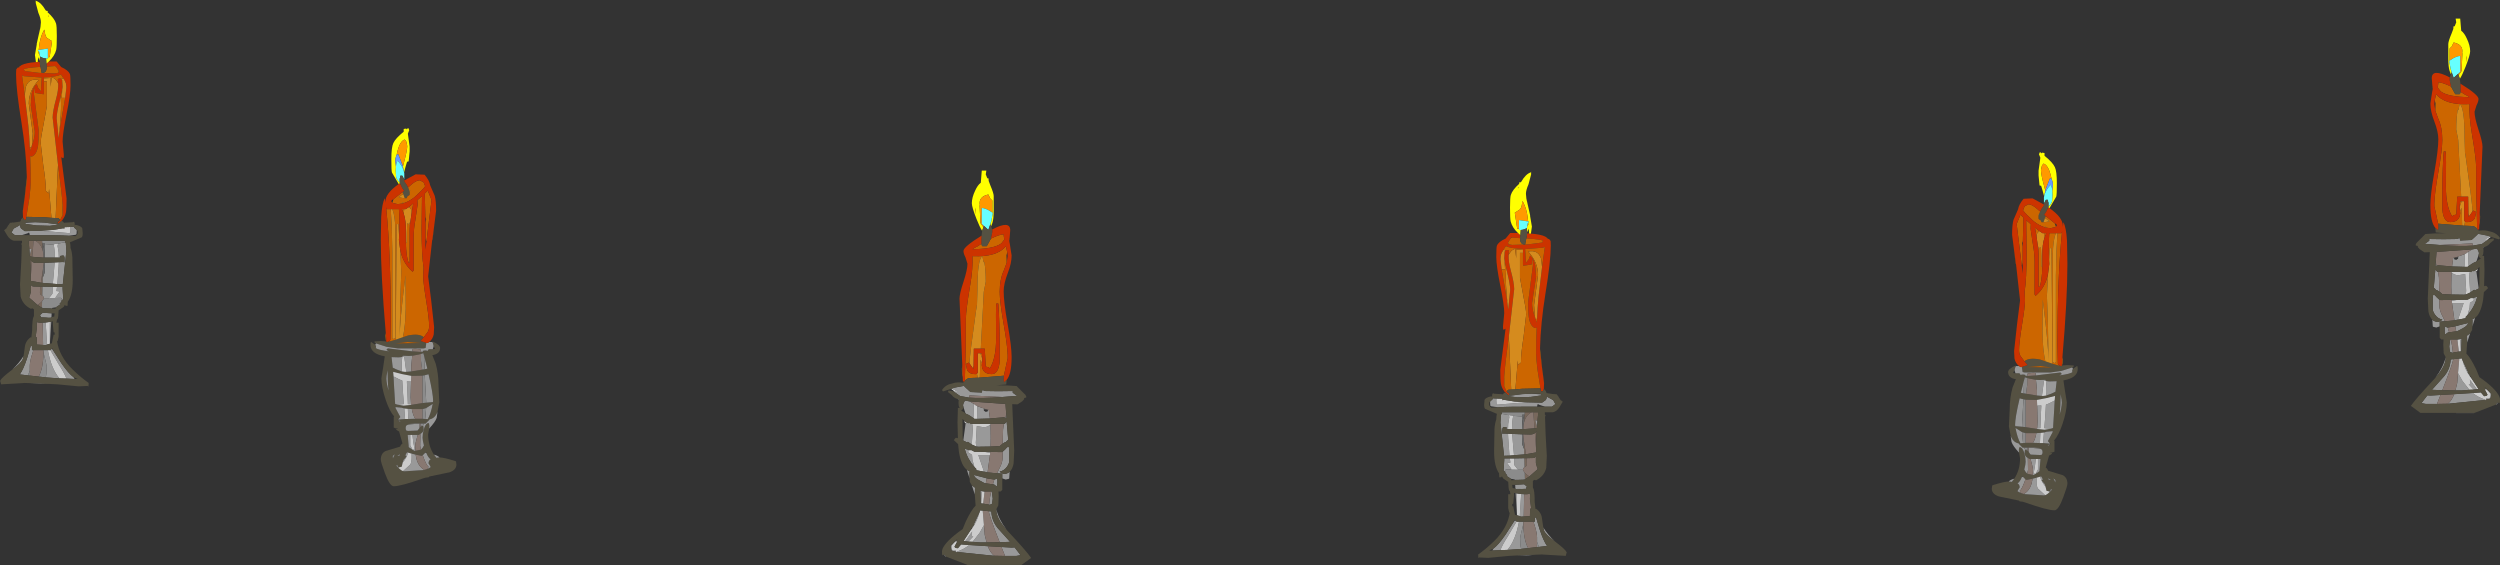 <?xml version="1.0" encoding="UTF-8" standalone="no"?>
<svg xmlns:ffdec="https://www.free-decompiler.com/flash" xmlns:xlink="http://www.w3.org/1999/xlink" ffdec:objectType="frame" height="92.75px" width="410.3px" xmlns="http://www.w3.org/2000/svg">
  <rect width="100%" height="100%" fill="#333333" stroke="none"/>
  <g transform="matrix(1.0, 0.0, 0.0, 1.0, 0.0, 0.0)">
    <use ffdec:characterId="1332" height="97.15" transform="matrix(0.653, 0.0, 0.0, 0.653, 242.6, 28.15)" width="22.25" xlink:href="#sprite0"/>
    <use ffdec:characterId="1334" height="90.05" transform="matrix(-0.653, 0.0, 0.0, 0.653, 341.0, 24.95)" width="21.6" xlink:href="#sprite1"/>
    <use ffdec:characterId="1336" height="99.15" transform="matrix(0.653, 0.0, 0.0, 0.653, 154.6, 28.0)" width="22.4" xlink:href="#sprite2"/>
    <use ffdec:characterId="1334" height="90.05" transform="matrix(0.653, 0.0, 0.0, 0.653, 60.8, 21.0)" width="21.6" xlink:href="#sprite1"/>
    <use ffdec:characterId="1336" height="99.15" transform="matrix(-0.653, 0.0, 0.0, 0.653, 410.3, 3.05)" width="22.4" xlink:href="#sprite2"/>
    <use ffdec:characterId="1332" height="97.15" transform="matrix(-0.653, 0.0, 0.0, 0.653, 14.55, 0.0)" width="22.25" xlink:href="#sprite0"/>
  </g>
  <defs>
    <g id="sprite0" transform="matrix(1.0, 0.0, 0.0, 1.0, 0.0, 0.0)">
      <use ffdec:characterId="1331" height="97.15" transform="matrix(1.0, 0.0, 0.0, 1.0, 0.0, 0.0)" width="22.25" xlink:href="#shape0"/>
    </g>
    <g id="shape0" transform="matrix(1.0, 0.0, 0.0, 1.0, 0.0, 0.0)">
      <path d="M13.25 15.6 Q15.75 15.8 16.85 16.35 L17.2 16.6 17.45 16.95 17.5 16.95 17.8 16.95 18.2 17.45 18.25 18.6 Q18.25 22.5 16.9 30.7 15.7 38.2 15.55 44.25 L15.55 44.45 15.55 44.65 15.55 45.5 16.05 49.45 16.55 53.25 16.55 53.35 16.5 54.5 16.5 54.65 16.25 55.25 15.8 55.25 15.65 54.5 14.9 49.8 Q14.55 46.9 14.55 45.7 14.55 42.35 14.7 39.25 L14.3 39.35 Q13.05 38.95 12.7 36.5 12.55 35.5 12.55 32.8 L13.15 28.2 13.75 23.6 Q13.75 22.35 13.55 21.95 L13.5 23.35 11.3 23.7 11.25 23.35 11.25 20.45 11.25 19.7 11.25 19.45 Q8.2 19.35 6.95 18.75 L6.55 19.35 6.35 19.7 Q5.85 20.45 5.7 21.0 L5.55 21.6 5.6 22.0 5.9 24.6 6.55 28.3 7.3 32.75 7.55 34.7 8.05 29.75 Q8.05 28.45 7.3 25.4 L7.05 24.25 6.65 22.55 6.55 21.85 6.65 20.15 Q6.7 19.95 6.9 19.85 7.15 19.6 7.75 19.85 L7.65 21.1 Q7.6 22.7 8.15 24.7 9.05 28.0 9.05 29.55 L7.8 40.6 7.7 41.5 Q6.75 48.45 6.55 51.55 L6.5 52.85 6.55 53.9 6.6 54.15 7.15 55.25 7.35 55.5 7.8 55.85 7.75 56.25 7.5 56.1 6.8 55.5 6.75 55.4 6.55 55.2 Q5.9 54.4 5.7 53.3 5.55 52.5 5.55 49.85 L6.8 40.15 6.9 39.4 6.8 39.6 6.3 39.75 Q6.15 39.1 6.35 37.7 L6.55 35.6 Q6.55 33.6 5.55 28.65 4.55 23.7 4.55 21.5 4.55 19.1 4.7 18.65 5.1 17.65 6.9 16.85 L8.05 15.45 10.0 15.45 10.55 15.95 10.6 15.95 10.6 16.15 10.55 16.55 10.55 16.75 8.45 16.6 8.25 16.6 8.2 16.75 7.5 17.85 7.65 18.3 8.55 18.45 11.7 18.35 11.8 18.35 12.6 18.3 16.05 17.85 16.3 17.45 Q16.25 17.1 12.1 16.8 L12.25 16.15 12.3 15.55 12.8 15.55 12.8 15.6 13.25 15.6 M7.9 20.55 L7.75 20.8 7.8 20.4 7.9 20.55 M16.05 24.0 L16.75 18.95 16.25 19.15 12.3 19.45 11.8 19.45 12.0 22.85 12.0 22.95 12.7 22.05 13.05 21.1 Q14.05 21.9 14.35 23.65 L14.55 26.45 14.05 29.75 13.55 33.05 Q13.55 34.4 14.0 35.8 L14.25 36.45 14.45 37.1 14.75 37.95 14.8 37.0 Q14.9 34.2 15.15 31.65 L16.05 24.0" fill="#cc3300" fill-rule="evenodd" stroke="none"/>
      <path d="M7.75 20.8 L7.9 20.55 Q8.45 19.6 9.3 19.45 L9.55 21.8 9.55 19.6 11.25 19.7 11.25 20.45 10.5 20.45 10.5 26.7 11.85 34.0 12.0 35.05 12.05 36.0 11.4 41.6 Q10.75 45.6 10.75 48.0 L10.05 48.6 9.95 47.5 9.35 54.75 8.3 54.8 7.8 43.35 7.7 41.5 7.8 40.6 9.05 29.55 Q9.05 28.0 8.15 24.7 7.6 22.7 7.65 21.1 L7.75 20.8 M6.9 19.85 Q6.7 19.95 6.65 20.15 L6.55 21.85 6.65 22.55 6.75 24.6 5.9 24.6 5.6 22.0 5.7 21.0 Q5.85 20.45 6.35 19.7 L6.65 19.75 6.9 19.85 M7.05 24.25 L7.3 25.4 Q8.05 28.45 8.05 29.75 L7.55 34.7 7.3 32.75 7.3 32.45 Q6.9 28.7 6.95 25.75 L7.05 24.25 M14.25 36.45 L14.05 33.55 14.55 29.8 15.05 26.0 Q15.05 22.8 12.55 20.1 15.2 19.6 15.85 22.05 L16.05 24.0 15.15 31.65 Q14.9 34.2 14.8 37.0 L14.45 37.1 14.25 36.45" fill="#d58b1e" fill-rule="evenodd" stroke="none"/>
      <path d="M17.2 16.6 L17.25 16.6 17.4 16.75 17.5 16.95 17.45 16.95 17.2 16.6 M15.55 44.65 L16.05 49.3 16.55 53.05 16.55 53.25 16.05 49.45 15.55 45.5 15.55 44.65 M6.75 55.4 L6.7 55.4 6.55 55.25 6.55 55.2 6.75 55.4 M10.55 16.75 L10.55 16.95 10.55 17.0 Q10.55 18.3 11.7 18.35 L8.55 18.45 7.65 18.3 7.5 17.85 8.2 16.75 8.45 16.6 10.55 16.75 M7.75 20.8 L7.65 21.1 7.75 19.85 Q7.15 19.6 6.9 19.85 L6.65 19.75 6.35 19.7 6.55 19.35 6.95 18.75 Q8.2 19.35 11.25 19.45 L11.25 19.7 9.55 19.6 9.55 21.8 9.3 19.45 Q8.45 19.6 7.9 20.55 L7.8 20.4 7.75 20.8 M7.7 41.5 L7.8 43.35 8.3 54.8 7.55 54.85 7.15 55.25 6.6 54.15 6.55 53.9 6.55 51.55 Q6.75 48.45 7.7 41.5 M9.35 54.75 L9.95 47.5 10.05 48.6 10.75 48.0 Q10.75 45.6 11.4 41.6 L12.05 36.0 12.0 35.05 11.85 34.0 10.5 26.7 10.5 20.45 11.25 20.45 11.25 23.35 11.3 23.7 13.5 23.35 13.55 21.95 Q13.75 22.35 13.75 23.6 L13.15 28.2 12.55 32.8 Q12.55 35.5 12.7 36.5 13.05 38.95 14.3 39.35 L14.7 39.25 Q14.55 42.35 14.55 45.7 14.55 46.9 14.9 49.8 L15.65 54.5 15.55 54.5 11.05 54.6 9.35 54.75 M6.65 22.55 L7.05 24.25 6.95 25.75 Q6.9 28.7 7.3 32.45 L7.3 32.75 6.55 28.3 5.9 24.6 6.75 24.6 6.65 22.55 M5.6 22.0 L5.55 21.6 5.7 21.0 5.6 22.0 M12.1 16.8 Q16.25 17.1 16.3 17.45 L16.05 17.85 12.6 18.3 11.8 18.35 12.1 16.8 M14.25 36.45 L14.0 35.8 Q13.55 34.4 13.55 33.05 L14.05 29.75 14.55 26.45 14.35 23.65 Q14.05 21.9 13.05 21.1 L12.7 22.05 12.0 22.95 12.0 22.85 11.8 19.45 12.3 19.45 16.25 19.15 16.75 18.95 16.05 24.0 15.85 22.05 Q15.2 19.6 12.55 20.1 15.05 22.8 15.05 26.0 L14.55 29.8 14.05 33.55 14.25 36.45 M14.8 37.0 L14.75 37.95 14.45 37.1 14.8 37.0" fill="#cc6600" fill-rule="evenodd" stroke="none"/>
      <path d="M11.05 61.6 L11.05 61.1 11.65 61.1 11.6 61.35 Q11.3 61.9 11.15 62.85 L11.05 63.8 11.05 61.6 M11.1 68.55 L11.05 68.5 11.05 68.25 11.1 68.55" fill="#666666" fill-rule="evenodd" stroke="none"/>
      <path d="M11.65 61.1 L11.7 60.5 13.45 60.5 Q12.0 61.2 11.55 63.0 L11.6 61.35 11.65 61.1 M13.85 60.5 L15.05 60.5 15.05 61.1 14.9 62.6 14.8 62.6 14.35 62.55 14.8 64.15 14.75 64.45 14.15 64.55 13.85 60.5 M11.55 71.1 L11.55 69.8 11.5 67.8 11.8 69.7 12.0 71.05 11.55 71.1 M11.6 72.05 L12.15 72.05 12.25 73.45 Q12.25 74.1 11.75 74.25 L11.65 74.3 11.6 72.05 M12.85 76.65 L11.75 77.35 11.75 77.3 11.7 75.7 12.05 76.05 12.85 76.65 M14.25 65.75 L14.5 65.5 14.7 65.2 Q14.55 67.3 14.55 69.75 L14.25 65.75" fill="#78685c" fill-rule="evenodd" stroke="none"/>
      <path d="M11.7 60.5 L11.65 61.1 11.05 61.1 11.05 61.6 8.8 61.4 8.25 61.3 8.0 61.3 7.8 61.25 5.9 60.9 6.0 60.5 11.7 60.5 M6.6 75.35 L6.8 75.05 Q6.9 74.9 7.05 74.85 L8.3 74.9 10.0 74.95 11.25 74.95 11.25 75.05 11.7 75.7 11.75 77.3 11.4 77.45 9.9 77.5 9.2 77.4 8.7 77.3 8.25 77.25 7.2 76.55 7.3 76.35 6.85 75.85 6.75 75.35 6.6 75.35 M15.25 94.35 L14.75 94.4 14.8 93.1 15.25 94.35 M12.55 94.65 L11.15 94.8 10.8 94.85 Q10.55 94.1 10.55 92.25 10.55 91.7 11.05 89.85 L11.35 88.5 Q11.4 92.55 12.55 94.65" fill="#8b8b8b" fill-rule="evenodd" stroke="none"/>
      <path d="M20.15 56.6 L20.2 56.6 20.3 56.8 20.2 56.75 20.15 56.6 M16.35 89.45 Q17.5 91.3 19.2 92.9 16.95 91.25 16.55 90.25 L16.35 89.45 M14.65 96.3 L12.05 96.5 9.75 96.5 14.65 96.3 M5.9 60.9 L7.8 61.25 7.8 61.9 7.55 63.4 7.5 64.75 7.05 64.75 7.25 64.35 6.4 64.2 Q6.05 64.3 6.05 65.1 6.05 66.35 6.3 65.85 L7.5 65.9 7.55 67.0 7.85 71.2 7.9 71.4 6.5 71.45 6.05 67.25 5.6 63.1 5.75 61.1 5.9 60.9 M8.8 61.4 L11.05 61.6 11.05 63.8 11.0 64.75 8.5 64.75 Q8.5 62.85 8.8 61.4 M14.8 64.15 L14.35 62.55 14.8 62.6 14.9 62.6 14.8 64.15 M16.8 59.1 L15.25 58.6 15.05 58.45 Q14.85 58.45 14.8 59.1 7.95 59.05 4.95 59.25 L3.25 59.0 3.05 58.85 3.0 58.05 3.0 57.8 3.6 57.25 3.75 57.0 4.6 57.05 4.55 57.5 4.6 58.4 4.8 58.6 12.05 58.0 16.05 58.1 16.95 57.45 Q17.2 57.2 17.25 56.55 L17.65 56.8 18.85 57.45 19.4 58.45 18.55 59.1 16.8 59.1 M8.05 56.35 L11.05 55.95 13.4 55.85 15.75 56.0 16.0 56.25 13.2 56.65 9.75 56.75 8.35 56.55 8.3 56.55 8.05 56.35 M9.0 71.3 L8.7 67.9 8.55 65.95 11.0 66.05 11.05 68.2 11.05 68.25 11.05 68.5 11.1 68.55 11.1 68.65 11.55 69.8 11.55 71.1 9.0 71.3 M6.4 75.05 L6.55 72.55 6.55 72.1 7.95 72.1 8.1 73.15 7.25 73.25 8.3 74.7 8.3 74.9 7.05 74.85 Q6.9 74.9 6.8 75.05 L6.6 75.35 6.5 75.35 6.45 75.3 6.4 75.05 M9.05 72.1 L11.6 72.05 11.65 74.3 Q11.3 74.5 11.25 74.95 L10.0 74.95 9.1 73.8 9.05 72.1 M11.75 77.35 L11.6 77.45 11.4 77.45 11.75 77.3 11.75 77.35 M9.9 77.5 L9.2 77.55 9.2 77.4 9.9 77.5 M10.8 79.8 L10.8 79.65 10.75 79.75 10.0 79.7 9.75 79.75 9.75 79.85 9.55 79.85 9.35 79.7 9.3 78.75 11.55 78.6 12.25 79.2 Q12.0 79.5 12.0 79.75 L10.8 79.8 M13.05 81.15 L12.9 81.0 13.05 80.8 13.05 81.15 M11.6 81.1 L11.55 81.45 11.45 86.7 10.75 86.75 10.45 86.6 10.8 81.05 11.6 81.1 M9.4 80.85 L9.75 80.9 9.75 86.4 9.4 80.85 M8.75 88.35 L9.25 87.65 9.65 87.95 7.5 91.6 Q5.9 94.1 5.6 95.15 L3.55 95.25 3.8 94.8 Q5.05 93.9 6.85 91.3 L8.75 88.35 M7.35 95.1 Q9.4 92.7 10.25 88.0 L11.4 88.0 11.35 88.4 11.35 88.5 11.05 89.85 Q10.55 91.7 10.55 92.25 10.55 94.1 10.8 94.85 L7.35 95.1 M13.9 88.0 L14.25 88.0 14.25 87.0 14.55 86.95 15.45 89.95 Q16.35 92.75 17.3 94.1 L15.25 94.35 14.8 93.1 14.8 92.0 Q14.8 90.95 14.3 89.3 L13.9 88.0" fill="#999999" fill-rule="evenodd" stroke="none"/>
      <path d="M8.0 61.3 L8.25 61.3 8.8 61.4 Q8.5 62.85 8.5 64.75 L7.5 64.75 7.55 63.4 7.8 61.9 8.0 61.3 M12.05 58.0 L4.8 58.6 4.6 58.4 4.55 57.5 4.6 57.05 6.1 57.1 Q6.1 57.75 6.3 57.35 L9.1 57.8 12.05 58.0 M8.05 56.35 L8.3 56.55 7.75 56.4 7.75 56.35 8.05 56.35 M7.9 71.4 L7.85 71.2 7.55 67.0 7.5 65.9 8.55 65.95 8.7 67.9 9.0 71.3 7.9 71.4 M8.3 74.9 L8.3 74.7 7.25 73.25 8.1 73.15 7.95 72.1 9.05 72.1 9.1 73.8 10.0 74.95 8.3 74.9 M9.75 79.85 L9.75 79.75 10.0 79.7 10.75 79.75 10.8 79.65 10.8 79.8 9.75 79.85 M10.45 86.6 L9.75 86.4 9.75 80.9 10.05 80.95 10.8 81.05 10.45 86.6 M5.6 95.15 Q5.9 94.1 7.5 91.6 L9.65 87.95 9.75 88.0 10.25 88.0 Q9.4 92.7 7.35 95.1 L5.6 95.15" fill="#cccccc" fill-rule="evenodd" stroke="none"/>
      <path d="M7.8 61.25 L8.0 61.3 7.8 61.9 7.8 61.25" fill="#ffffff" fill-rule="evenodd" stroke="none"/>
      <path d="M11.6 61.35 L11.55 63.0 11.5 63.15 Q11.35 63.7 11.35 64.75 L11.0 64.75 11.05 63.8 11.15 62.85 Q11.3 61.9 11.6 61.35 M11.55 69.8 L11.1 68.65 11.1 68.55 11.05 68.25 11.05 68.2 11.0 66.05 11.3 66.05 11.5 67.8 11.55 69.8" fill="#676767" fill-rule="evenodd" stroke="none"/>
      <path d="M11.55 63.0 Q12.0 61.2 13.45 60.5 L13.85 60.5 14.15 64.55 11.35 64.75 Q11.35 63.7 11.5 63.15 L11.55 63.0 M12.15 72.05 L14.05 72.0 14.5 71.65 14.5 73.25 14.75 74.2 14.9 74.55 14.9 74.85 12.85 76.65 12.05 76.05 11.7 75.7 11.25 75.05 11.25 74.95 Q11.3 74.5 11.65 74.3 L11.75 74.25 Q12.25 74.1 12.25 73.45 L12.15 72.05 M11.3 66.05 L13.05 66.1 Q13.8 66.1 14.25 65.75 L14.55 69.75 14.55 70.6 12.0 71.05 11.8 69.7 11.5 67.8 11.3 66.05 M13.05 81.15 L13.0 82.3 13.3 84.55 13.35 84.7 13.05 84.75 13.0 86.6 11.45 86.7 11.55 81.45 11.6 81.1 12.3 81.1 12.9 81.0 13.05 81.15 M11.4 88.0 L13.9 88.0 14.3 89.3 Q14.8 90.95 14.8 92.0 L14.8 93.1 14.75 94.4 12.55 94.65 Q11.4 92.55 11.35 88.5 L11.35 88.4 11.4 88.0" fill="#887871" fill-rule="evenodd" stroke="none"/>
      <path d="M10.0 15.45 Q8.55 14.1 8.15 12.5 8.0 11.8 8.0 9.05 8.0 6.5 8.2 5.9 8.6 4.6 10.35 3.05 L10.25 2.85 Q10.3 2.7 10.7 2.7 L10.8 2.6 Q11.95 0.6 13.25 0.2 L13.3 0.0 13.3 0.75 12.65 3.2 Q12.0 4.7 12.0 5.6 L12.1 6.7 12.1 6.75 12.65 9.45 12.25 7.4 12.2 7.15 13.05 11.0 13.05 11.2 13.5 13.85 13.25 15.6 12.8 15.6 12.8 15.55 12.7 14.35 12.3 15.3 12.3 14.95 12.2 14.2 12.3 14.1 12.3 13.8 12.6 13.35 12.55 12.9 12.8 12.6 12.55 12.55 12.45 11.65 Q12.2 9.4 11.3 7.7 L11.05 7.45 Q11.05 8.95 10.45 9.55 L9.2 10.35 9.8 14.35 10.25 14.4 10.3 14.7 10.7 14.7 10.7 14.75 10.6 16.15 10.55 16.95 10.55 16.75 10.55 16.55 10.6 16.15 10.6 15.95 10.55 15.95 10.0 15.45 M10.0 4.25 L10.15 3.95 10.0 3.95 10.0 4.25" fill="#ffff00" fill-rule="evenodd" stroke="none"/>
      <path d="M12.1 6.75 L12.15 6.9 12.2 7.15 12.25 7.4 12.65 9.45 12.1 6.75 M10.25 14.4 L9.8 14.35 9.2 10.35 10.45 9.55 Q11.05 8.95 11.05 7.45 L11.3 7.7 Q12.2 9.4 12.45 11.65 L12.55 12.55 10.25 12.2 10.25 14.4 M12.55 12.9 L12.6 13.35 12.3 13.8 12.45 13.0 12.55 12.9 M10.0 4.25 L10.0 3.95 10.15 3.95 10.0 4.25" fill="#ff9900" fill-rule="evenodd" stroke="none"/>
      <path d="M10.7 14.7 L10.3 14.7 10.25 14.4 10.25 12.2 12.55 12.55 12.8 12.6 12.55 12.9 12.45 13.0 12.3 13.8 12.3 14.1 12.2 14.2 Q11.7 14.6 10.7 14.7" fill="#66ffff" fill-rule="evenodd" stroke="none"/>
      <path d="M16.5 54.65 L16.95 55.1 17.2 55.7 17.25 55.7 19.0 55.95 19.05 55.85 19.15 55.95 19.75 56.0 20.0 56.35 20.15 56.6 20.2 56.75 20.3 56.8 20.75 57.5 20.75 57.55 20.8 57.5 21.25 57.85 20.45 59.2 Q19.75 60.3 18.8 60.5 L16.75 60.5 16.75 61.1 Q17.1 61.2 16.8 61.6 16.85 65.25 17.25 71.5 L17.1 74.5 Q16.6 76.55 14.55 77.6 L14.1 77.5 13.75 77.75 13.75 79.5 13.8 79.5 Q14.2 80.2 14.2 83.05 L14.4 84.85 14.55 84.75 Q15.9 85.7 16.05 87.3 L16.35 89.45 16.55 90.25 Q16.95 91.25 19.2 92.9 L19.45 93.1 Q21.9 94.95 22.25 95.7 L22.0 96.6 16.0 96.25 14.65 96.3 9.75 96.5 7.8 96.6 2.55 97.1 0.25 97.0 Q0.0 97.5 0.0 96.25 2.0 94.85 4.05 92.85 7.4 89.55 7.95 85.7 L7.8 85.75 7.55 84.6 7.55 81.1 8.1 81.1 7.95 80.25 7.8 80.25 Q7.6 79.6 7.55 78.0 L6.3 77.15 6.05 76.75 6.05 76.7 5.95 76.6 5.8 76.85 5.3 76.85 5.25 75.85 Q4.0 74.1 4.0 70.35 L4.1 64.65 Q4.2 63.25 4.55 62.3 4.55 61.5 4.7 60.9 L1.75 59.65 Q1.5 59.45 1.5 58.6 L1.6 57.4 Q1.85 56.8 3.3 56.5 L3.5 56.65 3.5 56.45 Q3.5 55.7 3.8 55.75 L4.05 55.85 5.75 55.95 6.2 56.0 6.45 55.7 6.8 55.5 7.5 56.1 7.75 56.25 7.8 55.85 7.35 55.5 7.15 55.25 7.55 54.85 8.3 54.8 9.35 54.75 11.05 54.6 15.55 54.5 15.65 54.5 15.8 55.25 16.25 55.25 16.5 54.65 M10.55 16.95 L10.6 16.15 10.7 14.75 10.7 14.7 Q11.7 14.6 12.2 14.2 L12.3 14.95 12.3 15.3 12.3 15.55 12.25 16.15 12.1 16.8 11.8 18.35 11.7 18.35 Q10.55 18.3 10.55 17.0 L10.55 16.95 M11.7 60.5 L6.0 60.5 5.9 60.9 5.75 61.1 5.6 63.1 6.05 67.25 6.5 71.45 7.9 71.4 9.0 71.3 11.55 71.1 12.0 71.05 14.55 70.6 14.55 69.75 Q14.55 67.3 14.7 65.2 L14.5 65.5 14.25 65.75 Q13.8 66.1 13.05 66.1 L11.3 66.05 11.0 66.05 8.55 65.95 7.5 65.9 6.3 65.85 Q6.05 66.35 6.05 65.1 6.05 64.3 6.4 64.2 L7.25 64.35 7.05 64.75 7.5 64.75 8.5 64.75 11.0 64.75 11.35 64.75 14.15 64.55 14.75 64.45 14.8 64.15 14.9 62.6 15.05 61.1 15.05 60.5 13.85 60.5 13.45 60.5 11.7 60.5 M14.8 59.1 L16.8 59.1 18.55 59.1 19.4 58.45 18.85 57.45 17.65 56.8 17.25 56.55 Q17.2 57.2 16.95 57.45 L16.05 58.1 12.05 58.0 9.1 57.8 6.3 57.35 Q6.1 57.75 6.1 57.1 L4.6 57.05 3.75 57.0 3.6 57.25 3.0 57.8 2.8 58.0 2.8 57.8 2.75 58.55 Q2.75 58.9 3.3 59.35 L4.95 59.25 Q7.95 59.05 14.8 59.1 M13.4 55.85 L11.05 55.95 8.05 56.35 7.75 56.35 7.75 56.4 8.3 56.55 8.35 56.55 9.75 56.75 13.2 56.65 16.0 56.25 15.75 56.0 15.55 55.85 13.4 55.85 M7.95 72.1 L6.55 72.1 6.55 72.55 6.4 75.05 6.35 75.15 6.45 75.3 6.5 75.35 6.6 75.35 6.75 75.35 6.85 75.85 7.3 76.35 7.2 76.55 8.25 77.25 8.3 77.25 8.3 77.6 9.2 77.55 9.9 77.5 11.4 77.45 11.6 77.45 11.75 77.35 12.85 76.65 14.9 74.85 15.0 74.75 14.9 74.55 14.75 74.2 14.5 73.25 14.5 71.65 14.05 72.0 12.15 72.05 11.6 72.05 9.05 72.1 7.95 72.1 M10.8 79.8 L12.0 79.75 Q12.0 79.5 12.25 79.2 L11.55 78.6 9.3 78.75 8.55 78.75 8.65 79.55 9.35 79.7 9.55 79.85 9.75 79.85 10.8 79.8 M11.45 86.7 L13.0 86.6 13.05 84.75 13.35 84.7 13.3 84.55 13.0 82.3 13.05 81.15 13.05 80.8 12.9 81.0 12.3 81.1 11.6 81.1 10.8 81.05 10.05 80.95 9.75 80.9 9.4 80.85 9.0 80.75 9.0 81.45 8.8 83.5 8.55 83.55 8.55 84.15 8.8 84.1 9.25 86.3 9.55 86.35 9.75 86.4 10.45 86.6 10.75 86.75 11.45 86.7 M9.25 87.65 L9.1 87.55 8.75 88.35 6.85 91.3 Q5.05 93.9 3.8 94.8 L2.75 95.25 3.55 95.25 5.6 95.15 7.35 95.1 10.8 94.85 11.15 94.8 12.55 94.65 14.75 94.4 15.25 94.35 17.3 94.1 Q16.35 92.75 15.45 89.95 L14.55 86.95 14.25 87.0 14.25 88.0 13.9 88.0 11.4 88.0 10.25 88.0 9.75 88.0 9.65 87.95 9.25 87.65" fill="#555142" fill-rule="evenodd" stroke="none"/>
    </g>
    <g id="sprite1" transform="matrix(1.0, 0.0, 0.0, 1.0, 0.0, 0.0)">
      <use ffdec:characterId="1333" height="90.05" transform="matrix(1.0, 0.0, 0.0, 1.0, 0.0, 0.0)" width="21.6" xlink:href="#shape1"/>
    </g>
    <g id="shape1" transform="matrix(1.0, 0.0, 0.0, 1.0, 0.0, 0.0)">
      <path d="M7.1 14.1 L5.4 11.2 Q5.25 10.8 5.25 7.85 5.25 4.85 5.75 3.8 6.3 2.6 8.35 0.95 L8.35 0.25 9.0 0.15 9.05 0.35 9.5 0.0 9.75 0.55 9.4 1.45 9.85 4.7 9.85 4.95 9.85 5.35 9.85 5.9 9.6 8.4 9.2 8.5 8.85 9.65 8.45 11.15 8.15 9.7 8.35 8.95 Q9.25 5.65 9.25 4.55 L9.0 3.4 8.6 2.9 Q7.45 3.3 6.8 5.75 L6.6 6.65 6.6 6.8 6.4 7.25 Q6.25 7.6 6.25 8.35 L6.4 9.75 6.35 10.8 6.45 12.35 Q6.7 13.15 7.35 13.65 L7.35 13.7 7.4 13.95 7.1 14.1" fill="#ffff00" fill-rule="evenodd" stroke="none"/>
      <path d="M6.6 6.65 L6.8 5.75 Q7.45 3.3 8.6 2.9 L9.0 3.4 9.25 4.55 Q9.25 5.65 8.35 8.95 L8.15 9.7 8.0 9.2 7.0 6.65 6.6 6.65" fill="#ff9900" fill-rule="evenodd" stroke="none"/>
      <path d="M8.5 12.75 L8.5 12.9 8.45 12.85 8.5 12.75 M8.15 9.7 L8.45 11.15 Q8.15 9.65 6.85 8.25 6.5 8.5 6.4 9.75 L6.25 8.35 Q6.25 7.6 6.4 7.25 L6.6 6.8 6.6 6.65 7.0 6.65 8.0 9.2 8.15 9.7" fill="#6699ff" fill-rule="evenodd" stroke="none"/>
      <path d="M8.45 11.15 L8.5 11.4 8.5 11.55 8.5 11.9 8.5 12.0 8.5 12.75 8.45 12.85 8.0 12.0 7.5 12.0 7.45 12.5 7.35 12.75 7.35 13.65 Q6.7 13.15 6.45 12.35 L6.35 10.8 6.4 9.75 Q6.5 8.5 6.85 8.25 8.15 9.65 8.45 11.15" fill="#66ffff" fill-rule="evenodd" stroke="none"/>
      <path d="M15.65 53.95 L15.6 53.65 Q17.5 54.5 17.5 55.3 17.5 56.8 15.55 57.1 L16.4 59.25 Q17.1 61.8 17.1 64.65 L17.3 68.95 16.85 71.35 Q16.2 73.05 14.75 73.25 L14.85 73.3 13.85 74.3 13.45 74.3 12.6 74.3 12.35 74.3 9.6 74.3 11.1 74.4 9.9 74.5 Q8.85 74.55 8.85 75.3 L8.85 75.7 9.05 76.1 9.5 76.15 11.85 76.05 12.3 75.45 12.45 75.2 12.6 75.05 Q12.8 74.9 13.1 74.9 L13.25 74.75 13.35 75.5 Q13.35 76.3 12.9 76.65 L12.55 76.9 12.1 77.15 11.9 77.15 10.55 77.15 10.0 77.15 9.35 77.15 9.6 79.9 9.6 80.2 9.85 80.4 11.0 81.15 11.3 81.15 12.7 80.85 13.1 80.4 13.45 79.8 Q13.1 78.5 13.1 77.85 13.1 76.85 13.4 75.8 13.8 74.3 14.6 74.15 14.9 74.6 14.75 75.4 L14.75 75.55 14.5 77.0 Q14.5 79.9 15.95 82.1 L16.5 82.8 16.5 82.9 17.35 82.8 Q18.55 82.85 21.1 83.65 L21.5 83.8 21.6 84.6 Q21.6 85.95 19.85 86.55 L14.8 87.6 14.6 87.8 13.8 87.9 13.15 88.1 Q7.6 90.05 5.85 90.05 4.85 90.05 3.65 86.8 2.6 84.0 2.6 83.35 2.6 81.8 3.8 81.2 L7.45 80.1 Q7.65 79.55 8.05 79.3 L7.6 77.7 7.2 76.3 Q5.9 75.6 6.85 75.65 L6.95 75.6 6.35 75.5 5.85 75.3 5.85 72.65 5.95 72.5 Q4.8 71.2 3.85 68.4 2.75 65.15 2.75 62.9 L3.2 60.1 3.6 57.4 Q0.0 56.75 0.0 54.5 0.0 53.75 0.2 53.8 L0.35 53.9 1.2 54.5 Q1.5 54.85 1.35 55.3 1.7 55.75 4.65 56.15 L4.0 55.8 4.35 55.4 10.55 56.15 12.65 56.3 13.2 56.3 13.1 56.05 Q13.8 55.8 14.4 56.05 14.45 55.65 14.8 55.6 L15.65 55.6 16.25 55.55 15.85 54.7 15.65 53.95 M1.4 54.15 L1.1 54.05 1.0 53.65 2.6 53.55 4.0 53.65 4.0 53.8 4.2 53.8 4.6 53.65 4.85 53.65 6.4 53.2 8.15 52.6 9.5 52.15 Q12.3 51.6 13.4 52.6 L12.6 53.55 14.0 54.0 14.0 54.1 14.0 54.3 13.85 55.3 13.35 55.4 6.85 55.4 4.05 55.0 1.4 54.15 M8.5 12.9 L8.6 13.15 8.4 13.25 9.15 14.35 9.45 14.95 9.75 15.7 9.85 16.0 9.85 16.1 9.85 16.8 9.75 16.9 9.35 17.15 9.3 17.1 9.3 17.15 9.3 17.2 9.1 17.65 8.6 17.65 8.6 17.6 8.25 16.6 8.05 16.1 8.45 15.8 7.95 15.05 7.4 13.9 7.4 13.95 7.35 13.7 7.35 13.65 7.35 12.75 7.45 12.5 7.5 12.0 8.0 12.0 8.45 12.85 8.5 12.9 M13.5 57.35 L13.3 56.6 12.7 56.8 12.1 56.95 10.5 57.25 9.6 57.3 8.15 57.25 Q8.15 57.65 7.0 57.65 L5.3 57.6 5.6 60.25 6.55 60.7 7.9 61.2 8.6 61.3 9.0 61.3 10.25 61.2 13.0 60.75 13.6 60.65 14.3 60.5 13.5 57.35 M6.35 54.15 L12.75 54.05 9.35 53.8 6.35 54.15 M10.25 62.3 L7.9 61.85 5.7 61.3 5.8 62.45 5.9 64.45 6.2 69.35 6.6 69.5 6.8 69.55 8.35 69.8 10.25 69.6 12.45 69.25 13.1 69.15 14.0 69.05 15.7 68.9 15.75 68.6 Q15.75 66.75 14.6 61.9 L13.65 62.15 13.1 62.25 10.85 62.3 10.25 62.3 M4.05 62.3 L4.0 62.75 4.0 63.0 Q4.05 64.35 4.55 66.0 4.3 63.9 4.3 60.85 L4.05 62.3 M8.5 70.5 L7.85 70.3 6.3 70.15 6.3 70.4 7.5 72.65 7.0 73.25 6.85 73.3 6.8 73.3 7.2 73.7 7.6 73.9 7.0 73.3 8.7 73.15 9.5 73.15 10.95 73.1 11.25 73.1 13.1 73.1 13.75 73.15 14.4 73.2 Q15.15 71.95 15.65 69.35 L14.0 70.4 13.1 70.65 12.85 70.65 10.4 70.65 9.4 70.6 8.5 70.5 M14.35 85.7 L14.7 85.5 15.15 85.25 14.95 84.85 14.6 84.3 Q14.6 83.55 15.15 83.3 14.5 82.85 14.05 81.7 L13.95 81.4 13.85 81.55 13.15 82.25 12.85 82.4 11.35 82.1 10.35 81.85 9.45 81.6 9.2 81.5 8.95 81.9 8.75 82.35 Q9.2 82.4 9.0 82.65 L8.3 83.45 8.1 84.1 7.85 85.15 7.2 85.3 7.0 85.3 6.8 84.95 6.75 84.65 6.5 84.9 7.1 85.5 Q7.7 86.1 8.2 86.25 L8.55 86.3 13.2 86.0 13.55 85.95 14.35 85.7 M5.6 82.55 L5.65 83.05 5.9 82.45 6.15 82.05 6.05 82.1 5.75 82.3 5.65 82.45 5.6 82.55 M7.3 82.35 L7.45 82.0 6.75 82.4 6.95 82.4 7.3 82.35" fill="#555142" fill-rule="evenodd" stroke="none"/>
      <path d="M16.05 24.35 L15.6 28.05 15.55 28.1 16.05 24.35 M4.0 53.6 L3.85 53.3 3.75 52.15 3.85 51.55 4.0 53.6 M9.45 14.95 L10.45 14.1 Q11.6 13.15 12.4 13.15 L13.35 13.65 13.75 14.65 13.15 15.4 13.0 15.4 13.0 15.55 11.5 17.0 11.05 17.4 11.0 17.4 11.0 17.45 Q9.65 18.5 8.35 18.9 L8.2 18.7 Q8.05 18.6 8.0 19.0 L6.85 19.15 5.6 18.85 5.5 18.75 5.8 17.9 8.05 16.1 8.25 16.6 7.1 17.4 8.35 17.65 8.6 17.6 8.6 17.65 9.1 17.65 9.3 17.2 9.3 17.15 9.35 17.15 9.75 16.9 9.85 16.8 9.85 16.1 10.0 15.65 9.75 15.7 9.45 14.95 M4.0 20.6 L4.0 20.25 4.1 20.4 5.1 20.4 5.35 24.7 5.5 31.05 5.5 52.8 5.85 53.05 6.25 52.8 6.25 31.4 6.25 25.55 Q6.2 22.1 5.5 20.4 L7.15 20.4 Q7.35 22.9 7.2 27.15 L7.0 24.15 6.6 24.15 6.35 52.5 6.4 53.2 4.85 53.65 4.6 53.65 5.0 53.3 5.1 48.4 Q5.1 31.35 4.0 20.6 M7.45 30.5 Q8.1 34.05 10.6 36.15 L10.85 35.8 10.85 27.55 Q10.85 25.35 11.35 22.75 L11.85 19.3 11.8 18.15 12.6 17.45 12.95 17.15 12.85 25.35 Q12.85 31.9 13.35 35.15 L13.25 37.25 Q13.25 38.85 14.0 43.4 14.75 47.95 14.75 49.8 14.75 50.65 14.4 51.25 L13.4 52.6 Q12.3 51.6 9.5 52.15 L8.15 52.6 Q9.0 48.75 8.85 42.5 L8.8 37.05 8.3 41.3 Q7.4 48.8 7.35 52.4 L7.5 42.95 7.75 36.15 7.45 30.5 M14.0 54.0 L14.1 54.05 14.0 54.1 14.0 54.0 M8.15 20.4 L8.5 20.45 8.35 21.5 7.9 20.4 8.05 20.4 8.1 20.4 8.15 20.4 M8.9 28.85 L9.1 28.8 Q9.1 25.9 9.25 23.95 L9.6 24.15 9.9 23.7 9.85 24.55 9.9 24.55 9.85 25.65 9.85 33.9 9.6 33.9 Q9.0 32.45 8.9 28.85 M10.35 21.3 L10.3 20.75 10.25 20.7 10.25 20.55 9.7 19.85 10.75 19.0 10.35 21.3 M13.8 22.4 L13.65 16.5 14.4 15.75 15.35 18.1 14.3 26.6 14.1 28.4 14.0 28.4 13.85 27.8 13.85 23.8 14.0 22.9 13.8 22.4 M6.35 54.15 L9.35 53.8 12.75 54.05 6.35 54.15" fill="#cc6600" fill-rule="evenodd" stroke="none"/>
      <path d="M8.35 18.9 L8.0 19.0 Q8.05 18.6 8.2 18.7 L8.35 18.9 M9.75 15.7 L10.0 15.65 9.85 16.1 9.85 16.0 9.75 15.7 M9.35 17.15 L9.3 17.15 9.3 17.1 9.35 17.15 M8.6 17.6 L8.35 17.65 7.1 17.4 8.25 16.6 8.6 17.6 M5.1 20.4 L5.5 20.4 Q6.2 22.1 6.25 25.55 L6.25 31.4 6.25 52.8 5.85 53.05 5.5 52.8 5.5 31.05 5.35 24.7 5.1 20.4 M7.2 27.15 L7.15 28.15 7.45 30.5 7.75 36.15 7.5 42.95 7.35 52.4 Q7.4 48.8 8.3 41.3 L8.8 37.05 8.85 42.5 Q9.0 48.75 8.15 52.6 L6.4 53.2 6.35 52.5 6.6 24.15 7.0 24.15 7.2 27.15 M8.15 20.4 L8.85 20.4 9.7 19.85 10.25 20.55 10.25 20.7 10.3 20.75 10.35 21.3 9.9 24.55 9.85 24.55 9.9 23.7 9.6 24.15 9.25 23.95 Q9.1 25.9 9.1 28.8 L8.9 28.85 8.9 26.0 Q8.95 23.25 8.35 21.5 L8.5 20.45 8.15 20.4" fill="#d58b1e" fill-rule="evenodd" stroke="none"/>
      <path d="M14.75 53.8 L15.5 53.8 15.65 53.95 15.85 54.7 15.85 55.0 15.65 55.6 14.8 55.6 Q14.45 55.65 14.4 56.05 13.8 55.8 13.1 56.05 L13.2 56.3 12.65 56.2 12.6 55.65 11.25 55.5 10.6 55.55 10.55 56.15 4.35 55.4 4.0 55.8 4.65 56.15 Q1.7 55.75 1.35 55.3 1.5 54.85 1.2 54.5 L1.4 54.15 4.05 55.0 6.85 55.4 13.35 55.4 13.85 55.3 14.0 54.3 14.0 54.1 14.1 54.05 14.35 54.05 14.75 53.8 M16.85 71.35 L16.65 72.85 Q16.3 73.9 14.75 75.55 L14.75 75.4 Q14.9 74.6 14.6 74.15 13.8 74.3 13.4 75.8 13.1 76.85 13.1 77.85 13.1 78.5 13.45 79.8 L13.1 80.4 12.7 80.85 12.5 79.9 12.55 76.9 12.9 76.65 Q13.35 76.3 13.35 75.5 L13.25 74.75 13.1 74.9 Q12.8 74.9 12.6 75.05 L12.6 74.8 13.35 74.65 13.45 74.3 13.85 74.3 14.85 73.3 14.75 73.25 Q16.2 73.05 16.85 71.35 M15.95 82.1 Q16.9 82.35 17.35 82.8 L16.5 82.9 16.5 82.8 15.95 82.1 M13.6 60.65 L13.5 57.35 14.3 60.5 13.6 60.65 M10.5 57.25 L10.25 59.9 10.25 61.2 9.0 61.3 8.5 57.55 8.0 57.55 Q7.85 58.3 7.85 60.35 L7.9 61.2 6.55 60.7 5.6 60.25 5.3 57.6 7.0 57.65 Q8.15 57.65 8.15 57.25 L9.6 57.3 10.5 57.25 M5.8 62.45 L7.25 63.2 8.0 63.5 8.15 66.2 8.4 69.4 6.8 69.55 6.6 69.5 6.2 69.35 5.9 64.45 5.8 62.45 M10.2 69.45 L9.4 69.4 9.25 65.65 9.15 63.7 10.2 63.75 10.1 67.7 10.2 69.45 M13.65 62.15 L14.6 61.9 Q15.75 66.75 15.75 68.6 L15.7 68.9 14.0 69.05 14.0 68.65 13.65 62.15 M4.05 62.3 L4.3 60.85 Q4.3 63.9 4.55 66.0 4.05 64.35 4.0 63.0 L4.05 62.3 M7.0 73.25 L7.5 72.65 6.3 70.4 6.3 70.15 7.85 70.3 8.5 70.5 8.7 73.15 7.0 73.3 7.6 73.9 7.2 73.7 7.0 73.3 7.0 73.25 M9.4 70.6 L10.4 70.65 Q10.65 72.15 11.25 73.1 L10.95 73.1 9.5 73.15 9.4 70.6 M14.0 70.4 L15.65 69.35 Q15.15 71.95 14.4 73.2 L13.75 73.15 14.0 70.4 M12.35 74.3 L12.35 74.85 12.3 75.45 11.85 76.05 9.5 76.15 9.05 76.1 8.85 75.7 8.85 75.3 Q8.85 74.55 9.9 74.5 L11.1 74.4 9.6 74.3 12.35 74.3 M10.55 77.15 L11.9 77.15 11.8 77.4 Q11.25 79.3 11.25 79.9 L11.3 81.15 11.0 81.15 9.85 80.4 9.6 80.2 9.6 79.9 9.35 77.15 10.0 77.15 10.0 79.8 10.6 80.9 11.1 80.8 10.75 78.9 10.55 77.15 M14.35 85.7 L14.6 85.15 Q14.05 84.8 13.25 82.55 L13.15 82.25 13.85 81.55 13.85 81.65 14.05 81.7 Q14.5 82.85 15.15 83.3 14.6 83.55 14.6 84.3 L14.95 84.85 15.15 85.25 14.7 85.5 14.35 85.7 M11.35 82.1 L11.6 83.35 Q12.15 85.15 13.55 85.95 L13.2 86.0 8.55 86.3 8.2 86.25 10.0 84.6 Q10.35 84.1 10.35 82.75 L10.35 81.85 11.35 82.1 M9.45 81.6 Q9.2 82.75 8.1 84.1 L8.3 83.45 9.0 82.65 Q9.2 82.4 8.75 82.35 L8.95 81.9 9.2 81.5 9.45 81.6 M7.2 85.3 L7.1 85.5 6.5 84.9 6.75 84.65 6.8 84.95 7.0 85.3 7.2 85.3 M7.3 82.35 L6.95 82.4 6.75 82.4 7.45 82.0 7.3 82.35 M5.6 82.55 L5.65 82.45 5.75 82.3 6.05 82.1 6.15 82.05 5.9 82.45 5.65 83.05 5.6 82.55" fill="#999999" fill-rule="evenodd" stroke="none"/>
      <path d="M12.65 56.3 L10.55 56.15 10.6 55.55 11.25 55.5 12.6 55.65 12.65 56.2 12.65 56.3 M12.7 56.8 L12.7 58.5 13.0 60.75 10.25 61.2 10.25 59.9 10.5 57.25 12.1 56.95 12.7 56.8 M10.25 69.6 L10.2 69.45 10.1 67.7 10.2 63.75 10.25 62.3 10.85 62.3 13.1 62.25 13.1 69.15 12.45 69.25 10.25 69.6 M10.4 70.65 L12.85 70.65 13.1 70.65 13.1 73.1 11.25 73.1 Q10.65 72.15 10.4 70.65 M12.6 74.8 L12.6 75.05 12.45 75.2 12.3 75.45 12.35 74.85 12.35 74.3 12.6 74.3 12.6 74.8 M12.55 76.9 L12.5 79.9 12.7 80.85 11.3 81.15 11.25 79.9 Q11.25 79.3 11.8 77.4 L11.9 77.15 12.1 77.15 12.55 76.9 M13.15 82.25 L13.25 82.55 Q14.05 84.8 14.6 85.15 L14.35 85.7 13.55 85.95 Q12.15 85.15 11.6 83.35 L11.35 82.1 12.85 82.4 13.15 82.25" fill="#887871" fill-rule="evenodd" stroke="none"/>
      <path d="M13.2 56.3 L12.65 56.3 12.65 56.2 13.2 56.3 M12.7 56.8 L13.3 56.6 13.5 57.35 13.6 60.65 13.0 60.75 12.7 58.5 12.7 56.8 M13.1 62.25 L13.65 62.15 14.0 68.65 14.0 69.05 13.1 69.15 13.1 62.25 M13.1 70.65 L14.0 70.4 13.75 73.15 13.1 73.1 13.1 70.65 M13.45 74.3 L13.35 74.65 12.6 74.8 12.6 74.3 13.45 74.3" fill="#8b8b8b" fill-rule="evenodd" stroke="none"/>
      <path d="M7.9 61.2 L7.85 60.35 Q7.85 58.3 8.0 57.55 L8.5 57.55 9.0 61.3 8.6 61.3 7.9 61.2 M5.8 62.45 L5.7 61.3 7.9 61.85 10.25 62.3 10.2 63.75 9.15 63.7 9.25 65.65 9.4 69.4 10.2 69.45 10.25 69.6 8.35 69.8 6.8 69.55 8.4 69.4 8.15 66.2 8.0 63.5 7.25 63.2 5.8 62.45 M8.5 70.5 L9.4 70.6 9.5 73.15 8.7 73.15 8.5 70.5 M10.55 77.15 L10.75 78.9 11.1 80.8 10.6 80.9 10.0 79.8 10.0 77.15 10.55 77.15 M10.35 81.85 L10.35 82.75 Q10.35 84.1 10.0 84.6 L8.2 86.25 Q7.7 86.1 7.1 85.5 L7.2 85.3 7.85 85.15 8.1 84.1 Q9.2 82.75 9.45 81.6 L10.35 81.85" fill="#cccccc" fill-rule="evenodd" stroke="none"/>
      <path d="M8.6 13.15 L11.35 11.65 13.6 11.75 Q14.8 13.15 15.0 14.4 L16.15 17.05 Q16.5 18.3 16.5 20.8 L16.05 24.35 15.55 28.1 15.5 28.3 14.5 37.3 15.25 43.25 16.0 50.05 15.9 51.9 Q15.65 53.1 14.75 53.8 L14.35 54.05 14.1 54.05 14.0 54.0 12.6 53.55 13.4 52.6 14.4 51.25 Q14.75 50.65 14.75 49.8 14.75 47.95 14.0 43.4 13.25 38.85 13.25 37.25 L13.35 35.15 Q12.85 31.9 12.85 25.35 L12.95 17.15 12.6 17.45 11.8 18.15 11.85 19.3 11.35 22.75 Q10.85 25.35 10.85 27.55 L10.85 35.8 10.6 36.15 Q8.1 34.05 7.45 30.5 L7.15 28.15 7.2 27.15 Q7.35 22.9 7.15 20.4 L5.5 20.4 5.1 20.4 4.1 20.4 4.0 20.25 3.9 19.85 4.0 20.6 Q5.1 31.35 5.1 48.4 L5.0 53.3 4.6 53.65 4.2 53.8 4.0 53.8 4.0 53.65 4.0 53.6 3.85 51.55 Q2.6 37.05 2.6 28.1 L2.7 22.35 Q2.9 18.95 3.6 17.65 L3.75 18.85 3.75 18.55 Q3.75 16.45 7.1 14.1 L7.4 13.95 7.4 13.9 7.95 15.05 8.45 15.8 8.05 16.1 5.8 17.9 5.35 18.15 5.25 18.55 5.5 18.75 5.6 18.85 6.85 19.15 8.0 19.0 8.35 18.9 Q9.65 18.5 11.0 17.45 L11.0 17.4 11.05 17.4 11.5 17.0 13.0 15.55 13.0 15.4 13.15 15.4 13.75 14.65 13.35 13.65 12.4 13.15 Q11.6 13.15 10.45 14.1 L9.45 14.95 9.15 14.35 8.4 13.25 8.6 13.15 M9.7 19.85 L8.85 20.4 8.15 20.4 8.1 20.4 8.05 20.4 7.9 20.4 8.35 21.5 Q8.95 23.25 8.9 26.0 L8.9 28.85 Q9.0 32.45 9.6 33.9 L9.85 33.9 9.85 25.65 9.9 24.55 10.35 21.3 10.75 19.0 9.7 19.85 M14.1 28.4 L14.3 26.6 15.35 18.1 14.4 15.75 13.65 16.5 13.8 22.4 13.85 23.8 13.85 27.8 13.8 30.6 14.1 28.4" fill="#cc3300" fill-rule="evenodd" stroke="none"/>
    </g>
    <g id="sprite2" transform="matrix(1.0, 0.0, 0.0, 1.0, 0.0, 0.0)">
      <use ffdec:characterId="1335" height="99.15" transform="matrix(1.0, 0.0, 0.0, 1.0, 0.0, 0.0)" width="22.4" xlink:href="#shape2"/>
    </g>
    <g id="shape2" transform="matrix(1.0, 0.0, 0.0, 1.0, 0.0, 0.0)">
      <path d="M17.0 16.85 L16.9 17.65 16.85 17.45 17.0 16.85 M5.2 51.85 L5.15 51.7 Q5.0 51.3 5.0 49.75 L5.1 48.85 5.2 51.85 M9.9 18.4 L10.05 18.9 10.15 19.0 11.25 19.0 12.3 17.1 Q14.3 16.1 15.5 16.0 L15.5 16.25 15.65 17.35 14.9 18.3 Q13.05 19.7 7.65 19.75 8.15 19.4 9.0 19.0 L9.9 18.4 M9.75 44.75 L10.15 37.3 10.5 30.5 11.0 27.9 Q11.0 25.1 10.65 23.0 L10.45 23.0 10.15 21.5 Q8.9 22.2 8.9 30.15 L8.8 33.7 8.55 35.25 Q7.0 46.1 6.9 48.45 L6.75 48.25 6.1 48.55 6.0 48.75 6.3 50.1 Q6.8 51.2 8.5 51.15 L8.8 51.05 9.0 52.05 6.65 52.15 Q6.2 52.4 5.9 52.65 L5.75 52.55 5.95 45.15 6.0 37.25 Q6.05 35.0 7.0 29.35 7.85 24.4 7.65 21.5 13.8 21.8 16.05 19.0 L16.4 20.5 16.2 21.3 16.25 22.75 16.25 23.2 15.5 25.2 Q14.5 27.35 14.5 30.5 14.5 32.9 15.5 38.6 16.4 43.7 16.5 46.35 L16.5 47.15 16.0 49.45 15.55 51.55 9.25 52.05 9.5 51.9 9.65 47.55 9.75 47.75 10.05 48.35 10.0 48.95 Q10.15 51.15 12.5 51.15 14.2 51.15 14.5 48.0 L14.5 44.1 Q14.5 38.1 14.15 33.4 L13.65 33.4 Q13.5 34.5 13.6 42.1 13.6 47.2 12.0 49.75 L11.8 49.45 11.0 49.25 10.75 44.75 9.75 44.75 M7.75 49.65 L7.95 49.05 7.9 49.9 7.75 49.65 M10.15 47.35 L9.7 46.1 9.7 45.9 10.0 45.9 10.15 47.35" fill="#cc6600" fill-rule="evenodd" stroke="none"/>
      <path d="M6.9 48.45 Q7.0 46.1 8.55 35.25 L8.8 33.7 8.9 30.15 Q8.9 22.2 10.15 21.5 L10.45 23.0 10.65 23.0 Q11.0 25.1 11.0 27.9 L10.5 30.5 10.15 37.3 9.75 44.75 8.0 44.75 7.95 49.05 7.75 49.65 6.9 48.45 M10.05 48.35 L9.75 47.75 9.65 47.55 9.5 51.9 9.25 52.05 9.0 52.05 8.8 51.05 9.0 50.75 9.0 45.9 9.7 45.9 9.7 46.1 10.15 47.35 10.05 48.35" fill="#d58b1e" fill-rule="evenodd" stroke="none"/>
      <path d="M17.0 75.7 L16.9 77.25 16.85 77.45 16.0 77.65 15.15 77.35 15.15 76.15 13.85 76.05 14.45 74.8 Q15.25 73.35 15.25 72.0 L15.25 70.65 15.9 70.05 16.4 69.5 16.8 69.45 16.9 70.4 16.9 73.0 Q16.9 73.6 16.35 74.4 15.6 75.45 14.5 75.65 14.75 76.0 15.5 76.25 16.4 76.25 17.0 75.7 M13.65 85.1 Q14.25 87.65 16.25 90.3 13.65 87.35 13.65 85.25 L13.65 85.1 M11.15 99.1 L11.0 99.15 6.5 99.15 6.4 99.1 6.5 99.1 11.15 99.1 M1.25 97.1 L0.8 96.95 0.55 96.55 0.7 96.5 1.0 97.0 1.25 97.1 M8.25 81.4 L7.5 79.1 8.3 79.7 8.25 81.4 M6.95 77.4 L6.25 75.2 Q6.55 75.45 6.95 75.55 L6.9 75.85 6.95 77.4 M4.2 57.65 L4.0 57.45 4.25 57.5 4.2 57.65 M2.9 55.5 L3.05 55.4 4.05 55.8 2.45 54.8 3.15 54.55 5.5 54.1 6.0 54.6 7.15 55.65 9.5 55.75 10.0 55.8 10.15 55.15 10.9 55.4 14.15 55.45 17.75 55.4 17.85 55.45 Q17.4 55.7 18.6 56.4 L18.9 56.6 15.15 56.9 6.9 56.5 6.8 57.05 4.55 56.65 2.9 55.5 M11.1 60.0 L10.5 59.95 10.5 60.15 10.55 60.35 11.0 60.65 11.5 60.5 11.55 60.1 11.75 60.15 12.05 62.3 8.8 62.4 8.85 59.2 11.1 60.0 M15.9 62.1 L16.15 61.3 16.2 62.2 15.95 62.1 15.9 62.1 M6.9 58.0 Q7.45 58.25 8.0 58.65 L7.9 62.2 7.1 61.65 Q6.5 61.25 6.1 61.15 L5.9 61.0 5.4 59.45 5.3 59.05 Q5.25 58.7 5.75 57.8 L6.9 58.0 M5.35 67.85 L5.95 63.45 7.8 63.9 7.5 68.7 7.5 68.85 6.5 68.15 6.3 68.35 5.8 68.05 5.35 67.85 M15.55 63.65 L15.75 63.65 16.25 63.1 16.65 67.8 16.4 67.8 16.1 68.2 Q15.75 68.25 15.25 68.6 L15.35 65.1 15.55 63.65 M12.2 69.35 L9.15 69.4 8.6 69.35 8.5 68.4 8.75 64.2 10.45 64.5 Q11.5 64.5 12.15 63.8 L12.2 63.8 12.25 67.25 12.2 69.35 M6.9 70.25 L6.75 70.35 6.5 70.75 7.55 71.45 7.65 72.7 8.15 74.5 Q6.4 72.5 5.7 69.9 L6.9 70.25 M8.6 75.2 L8.65 75.3 8.55 75.25 8.6 75.2 M10.45 75.65 L10.5 75.5 9.15 71.55 9.15 71.5 12.05 71.5 11.45 75.85 10.8 75.7 10.45 75.65 M12.1 70.95 L10.75 70.7 12.15 70.7 12.1 70.95 M11.0 78.6 L10.7 78.55 9.2 77.75 Q8.2 77.2 8.0 76.5 L9.8 76.95 11.25 77.35 11.0 78.6 M13.15 77.65 L13.25 77.65 13.75 77.4 13.9 77.6 13.9 78.5 Q13.9 79.3 13.7 79.35 L13.05 78.85 12.8 78.85 13.15 77.65 M10.75 80.65 L10.7 80.75 10.0 80.75 9.85 83.65 9.75 83.65 9.65 80.4 10.75 80.65 M11.85 83.95 Q11.95 82.5 12.35 80.65 L12.5 80.65 12.75 82.4 12.6 83.65 12.55 83.75 12.0 84.0 11.85 83.95 M9.45 85.8 Q8.8 88.2 7.55 89.95 L7.7 89.45 7.75 89.35 8.15 89.0 8.0 88.9 9.45 85.8 M5.85 93.15 L7.6 90.7 7.5 91.1 7.55 91.9 7.75 92.0 7.95 91.85 6.6 93.25 5.85 93.15 M7.7 93.3 L9.45 91.05 10.55 89.1 10.75 91.6 11.2 93.45 9.6 93.45 7.7 93.3 M14.5 93.4 Q11.9 86.8 11.75 85.6 L12.2 85.65 12.4 85.65 Q12.5 88.3 14.4 90.3 L17.1 93.3 14.5 93.4 M2.75 93.8 Q2.4 94.15 2.4 94.4 2.4 95.15 2.55 95.3 L2.65 95.5 3.5 95.5 3.55 95.8 2.4 95.5 2.15 94.3 2.3 94.2 2.75 93.8 M3.75 95.85 L3.75 95.75 Q5.4 95.25 6.85 94.1 L11.5 94.4 Q12.15 96.05 13.1 96.8 L13.0 96.8 3.75 95.85 M14.95 94.6 L17.5 94.75 18.25 94.7 19.75 96.65 18.65 96.85 15.75 96.85 15.75 96.6 14.95 94.6" fill="#999999" fill-rule="evenodd" stroke="none"/>
      <path d="M15.15 56.9 Q9.75 57.3 6.8 57.05 L6.9 56.5 15.15 56.9 M11.55 60.1 L11.1 60.0 8.85 59.2 8.55 59.05 8.0 58.65 Q7.45 58.25 6.9 58.0 L15.95 58.65 16.15 61.3 15.9 62.1 15.5 62.0 12.05 62.3 11.75 60.15 11.55 60.1 M12.2 63.65 L15.55 63.65 15.35 65.1 15.25 68.6 14.5 69.25 12.2 69.35 12.25 67.25 12.2 63.8 12.2 63.65 M12.05 71.5 L12.1 70.95 12.15 70.7 15.0 70.75 15.25 70.65 15.25 72.0 Q15.25 73.35 14.45 74.8 L13.85 76.05 13.0 76.0 11.45 75.85 12.05 71.5 M11.0 78.6 L11.25 77.35 13.15 77.65 12.8 78.85 11.0 78.6 M10.7 80.75 L10.75 80.65 11.15 80.65 12.35 80.65 Q11.95 82.5 11.85 83.95 L10.35 83.7 10.7 80.75 M10.55 89.1 L10.25 85.65 10.25 85.45 11.75 85.6 Q11.9 86.8 14.5 93.4 L11.2 93.45 10.75 91.6 10.55 89.1 M11.5 94.4 L14.95 94.6 15.75 96.6 15.75 96.85 13.1 96.8 Q12.15 96.05 11.5 94.4" fill="#887871" fill-rule="evenodd" stroke="none"/>
      <path d="M3.05 55.4 L2.3 54.85 2.45 54.8 4.05 55.8 3.05 55.4" fill="#ffffff" fill-rule="evenodd" stroke="none"/>
      <path d="M8.0 58.65 L8.55 59.05 8.85 59.2 8.8 62.4 8.15 62.4 7.9 62.2 8.0 58.65 M5.95 63.45 L5.75 63.4 5.6 62.85 Q6.25 63.5 6.75 63.5 L7.05 63.5 7.15 63.65 12.2 63.65 12.2 63.8 12.15 63.8 Q11.5 64.5 10.45 64.5 L8.75 64.2 8.5 68.4 8.6 69.35 7.6 68.9 7.5 68.85 7.5 68.7 7.8 63.9 5.95 63.45 M8.15 74.5 L7.65 72.7 7.55 71.45 6.5 70.75 6.75 70.35 6.9 70.25 7.0 70.25 7.4 70.25 8.15 70.65 10.75 70.7 12.1 70.95 12.05 71.5 9.15 71.5 9.15 71.55 10.5 75.5 10.45 75.65 8.65 75.3 8.6 75.2 8.65 75.0 8.15 74.5 M10.7 80.75 L10.35 83.7 9.85 83.65 10.0 80.75 10.7 80.75 M10.25 85.45 L10.25 85.65 10.55 89.1 9.45 91.05 7.7 93.3 6.6 93.25 7.95 91.85 7.75 92.0 7.55 91.9 7.5 91.1 7.6 90.7 5.85 93.15 5.4 93.1 7.0 90.65 7.55 89.95 Q8.8 88.2 9.45 85.8 L9.55 85.4 10.25 85.45 M3.7 92.95 L3.65 93.15 3.8 93.3 3.15 94.5 Q3.25 94.9 4.0 94.9 L4.8 93.95 6.85 94.1 Q5.4 95.25 3.75 95.75 L3.75 95.85 Q3.6 96.2 3.55 95.8 L3.5 95.5 2.65 95.5 2.55 95.3 Q2.4 95.15 2.4 94.4 2.4 94.15 2.75 93.8 3.1 93.4 3.7 92.95" fill="#cccccc" fill-rule="evenodd" stroke="none"/>
      <path d="M10.1 15.15 Q9.5 14.25 8.65 12.1 7.5 9.15 7.5 8.2 7.5 6.75 8.35 5.0 8.95 3.65 9.75 3.05 L10.0 0.0 11.15 0.0 11.0 0.95 11.4 1.95 11.65 1.9 11.75 2.45 11.7 2.5 12.15 3.7 Q13.0 5.7 13.0 6.4 L13.0 7.15 13.0 9.9 Q13.0 12.25 12.65 13.2 L12.35 14.0 12.15 13.5 12.4 12.65 12.75 10.75 12.65 10.55 12.65 7.85 12.65 7.5 12.15 7.05 11.65 6.0 Q9.15 6.55 9.5 8.65 L9.45 8.8 9.65 13.0 9.6 13.1 10.35 14.15 10.4 14.2 10.1 15.15 M8.5 9.3 L8.4 9.9 8.55 11.0 8.5 10.0 8.5 9.3 M9.95 16.35 L9.95 16.45 9.9 17.15 9.9 16.85 9.95 16.45 9.95 16.35" fill="#ffff00" fill-rule="evenodd" stroke="none"/>
      <path d="M10.4 14.2 L10.35 14.15 9.6 13.1 9.65 13.0 9.45 8.8 9.5 8.65 Q9.15 6.55 11.65 6.0 L12.15 7.05 12.65 7.5 12.65 7.85 12.65 10.55 11.7 9.95 Q10.65 9.4 10.0 9.4 L10.0 13.4 10.55 13.9 10.4 14.2 M12.4 12.65 L12.15 13.5 12.15 13.45 12.35 12.75 12.4 12.65 M8.5 9.3 L8.5 10.0 8.55 11.0 8.4 9.9 8.5 9.3" fill="#ff9900" fill-rule="evenodd" stroke="none"/>
      <path d="M12.65 10.55 L12.75 10.75 12.4 12.65 12.35 12.75 12.15 13.45 11.65 14.9 10.55 13.9 10.0 13.4 10.0 9.4 Q10.65 9.4 11.7 9.95 L12.65 10.55" fill="#66ffff" fill-rule="evenodd" stroke="none"/>
      <path d="M12.35 14.0 L12.6 14.8 12.65 15.0 12.65 15.45 12.3 17.1 11.25 19.0 10.15 19.0 10.05 18.9 9.9 18.4 9.9 18.1 9.9 17.4 9.9 17.15 9.95 16.45 9.95 16.35 10.05 15.45 10.1 15.15 10.4 14.2 10.55 13.9 11.65 14.9 12.15 13.45 12.15 13.5 12.35 14.0 M16.25 52.6 L16.15 53.75 13.65 53.95 16.5 54.0 18.75 54.15 21.0 56.4 21.15 56.75 Q21.4 57.05 20.65 57.15 L20.65 57.45 20.2 57.95 19.0 58.75 17.65 58.7 18.15 70.4 18.0 73.6 Q17.75 75.0 17.0 75.7 16.4 76.25 15.5 76.25 14.75 76.0 14.5 75.65 15.6 75.45 16.35 74.4 16.9 73.6 16.9 73.0 L16.9 70.4 16.8 69.45 16.4 69.5 15.9 70.05 15.25 70.65 15.0 70.75 12.15 70.7 10.75 70.7 8.15 70.65 7.4 70.25 7.0 70.25 6.9 70.25 5.7 69.9 Q6.4 72.5 8.15 74.5 L8.65 75.0 8.6 75.2 8.55 75.25 8.65 75.3 10.45 75.65 10.8 75.7 11.45 75.85 13.0 76.0 13.85 76.05 15.15 76.15 15.15 77.35 15.15 80.25 14.75 80.65 14.2 80.65 14.25 81.9 14.15 84.15 13.65 85.1 13.65 85.25 Q13.65 87.35 16.25 90.3 L16.75 90.85 Q21.35 95.75 22.4 97.35 L20.0 99.1 11.15 99.1 6.5 99.1 6.4 99.1 1.25 97.1 1.0 97.0 0.7 96.5 0.55 96.55 0.25 96.6 Q0.0 97.0 0.0 95.75 0.0 94.3 3.0 91.75 4.15 90.8 5.2 90.1 L5.95 88.25 Q7.35 85.3 8.45 84.2 L8.25 81.45 8.25 81.4 8.3 79.7 7.5 79.1 7.0 78.25 6.95 77.4 6.9 75.85 6.95 75.55 Q6.55 75.45 6.25 75.2 4.8 74.1 4.25 70.65 L4.05 68.75 3.0 67.75 3.25 67.35 3.5 67.15 4.0 67.25 3.9 63.2 4.0 59.65 4.5 59.65 4.4 59.55 Q4.15 59.2 4.15 58.4 L4.2 57.65 4.25 57.5 4.0 57.45 3.75 57.35 Q2.9 57.05 2.5 56.45 L1.5 55.65 1.65 55.25 2.9 55.5 4.55 56.65 6.8 57.05 Q9.75 57.3 15.15 56.9 L18.9 56.6 18.6 56.4 Q17.4 55.7 17.85 55.45 L17.9 55.4 17.75 55.4 14.15 55.45 10.9 55.4 10.15 55.15 10.0 55.8 9.5 55.75 7.15 55.65 6.0 54.6 5.5 54.1 3.15 54.55 2.45 54.8 2.3 54.85 0.25 55.5 0.0 55.15 Q0.65 54.15 1.8 53.7 L3.3 53.3 3.35 53.3 Q4.3 53.15 5.35 53.3 L5.45 53.1 5.55 53.0 5.75 53.0 5.75 52.75 5.9 52.65 Q6.2 52.4 6.65 52.15 L9.0 52.05 9.25 52.05 15.55 51.55 15.55 51.9 15.5 52.25 Q15.5 53.5 15.75 53.0 L16.25 52.6 M18.9 56.6 L18.95 56.6 18.9 56.6 M12.05 62.3 L15.5 62.0 15.9 62.1 15.95 62.1 16.2 62.2 16.15 61.3 15.95 58.65 6.9 58.0 5.75 57.8 Q5.25 58.7 5.3 59.05 L5.4 59.45 5.4 59.65 5.0 60.25 4.85 60.1 4.9 60.4 Q5.4 60.55 5.9 61.0 L6.1 61.15 Q6.5 61.25 7.1 61.65 L7.9 62.2 8.15 62.4 8.8 62.4 12.05 62.3 M5.6 62.85 L5.2 62.45 5.15 62.45 5.2 67.1 5.3 67.8 5.35 67.85 5.8 68.05 6.3 68.35 6.5 68.15 7.5 68.85 7.6 68.9 8.6 69.35 9.15 69.4 12.2 69.35 14.5 69.25 15.25 68.6 Q15.75 68.25 16.1 68.2 L16.4 67.8 16.65 67.8 16.25 63.1 15.75 63.65 15.55 63.65 12.2 63.65 7.15 63.65 7.05 63.5 6.75 63.5 Q6.25 63.5 5.6 62.85 M11.25 77.35 L9.8 76.95 8.0 76.5 Q8.2 77.2 9.2 77.75 L10.7 78.55 11.0 78.6 12.8 78.85 13.05 78.85 13.7 79.35 Q13.9 79.3 13.9 78.5 L13.9 77.6 13.75 77.4 13.25 77.65 13.15 77.65 11.25 77.35 M10.35 83.7 L11.85 83.95 12.0 84.0 12.55 83.75 12.6 83.65 12.75 82.4 12.5 80.65 12.35 80.65 11.15 80.65 10.75 80.65 9.65 80.4 9.75 83.65 9.85 83.65 10.35 83.7 M10.25 85.45 L9.55 85.4 9.45 85.8 8.0 88.9 8.15 89.0 7.75 89.35 7.7 89.45 7.15 90.35 7.0 90.65 5.4 93.1 5.85 93.15 6.6 93.25 7.7 93.3 9.6 93.45 11.2 93.45 14.5 93.4 17.1 93.3 14.4 90.3 Q12.5 88.3 12.4 85.65 L12.2 85.65 11.75 85.6 10.25 85.45 M4.25 92.3 L4.15 92.4 4.2 92.4 4.25 92.3 M6.85 94.1 L4.8 93.95 4.0 94.9 Q3.25 94.9 3.15 94.5 L3.8 93.3 3.65 93.15 3.7 92.95 3.85 92.6 2.3 94.2 2.15 94.3 2.4 95.5 3.55 95.8 Q3.6 96.2 3.75 95.85 L13.0 96.8 13.1 96.8 15.75 96.85 18.65 96.85 19.75 96.65 18.25 94.7 17.5 94.75 14.95 94.6 11.5 94.4 6.85 94.1" fill="#555142" fill-rule="evenodd" stroke="none"/>
      <path d="M12.6 14.8 Q17.15 12.4 17.15 15.0 L17.0 16.85 16.85 17.45 16.9 17.65 17.05 18.45 17.5 21.35 Q17.5 23.3 16.5 25.85 15.5 28.45 15.5 30.35 15.5 33.0 16.5 38.6 17.5 44.25 17.5 46.85 17.5 51.15 16.25 52.6 L15.75 53.0 Q15.5 53.5 15.5 52.25 L15.55 51.9 15.55 51.55 16.0 49.45 16.5 47.15 16.5 46.85 16.5 46.35 Q16.4 43.7 15.5 38.6 14.5 32.9 14.5 30.5 14.5 27.35 15.5 25.2 L16.25 23.2 16.5 21.5 16.4 20.5 16.05 19.0 Q13.8 21.8 7.65 21.5 7.85 24.4 7.0 29.35 6.05 35.0 6.0 37.25 L5.95 45.15 5.75 52.55 5.75 52.75 5.75 53.0 5.55 53.0 5.25 53.0 5.2 51.85 5.1 48.85 4.4 32.2 Q4.4 30.95 5.4 27.95 6.4 24.9 6.4 23.4 L5.9 21.8 Q5.4 20.85 5.4 20.2 5.4 19.15 9.95 16.35 L9.95 16.45 9.9 16.85 9.9 17.15 9.9 17.4 9.9 18.1 9.9 18.4 9.0 19.0 Q8.15 19.4 7.65 19.75 13.05 19.7 14.9 18.3 L15.65 17.35 15.5 16.25 15.5 16.0 Q14.3 16.1 12.3 17.1 L12.65 15.45 12.65 15.0 12.6 14.8 M9.75 44.75 L10.75 44.75 11.0 49.25 11.8 49.45 12.0 49.75 Q13.6 47.2 13.6 42.1 13.5 34.5 13.65 33.4 L14.15 33.4 Q14.5 38.1 14.5 44.1 L14.5 48.0 Q14.2 51.15 12.5 51.15 10.15 51.15 10.0 48.95 L10.05 48.35 10.15 47.35 10.0 45.9 9.7 45.9 9.0 45.9 9.0 50.75 8.8 51.05 8.5 51.15 Q6.8 51.2 6.3 50.1 L6.0 48.75 6.1 48.55 6.75 48.25 6.9 48.45 7.75 49.65 7.9 49.9 7.95 49.05 8.0 44.75 9.75 44.75" fill="#cc3300" fill-rule="evenodd" stroke="none"/>
    </g>
  </defs>
</svg>
